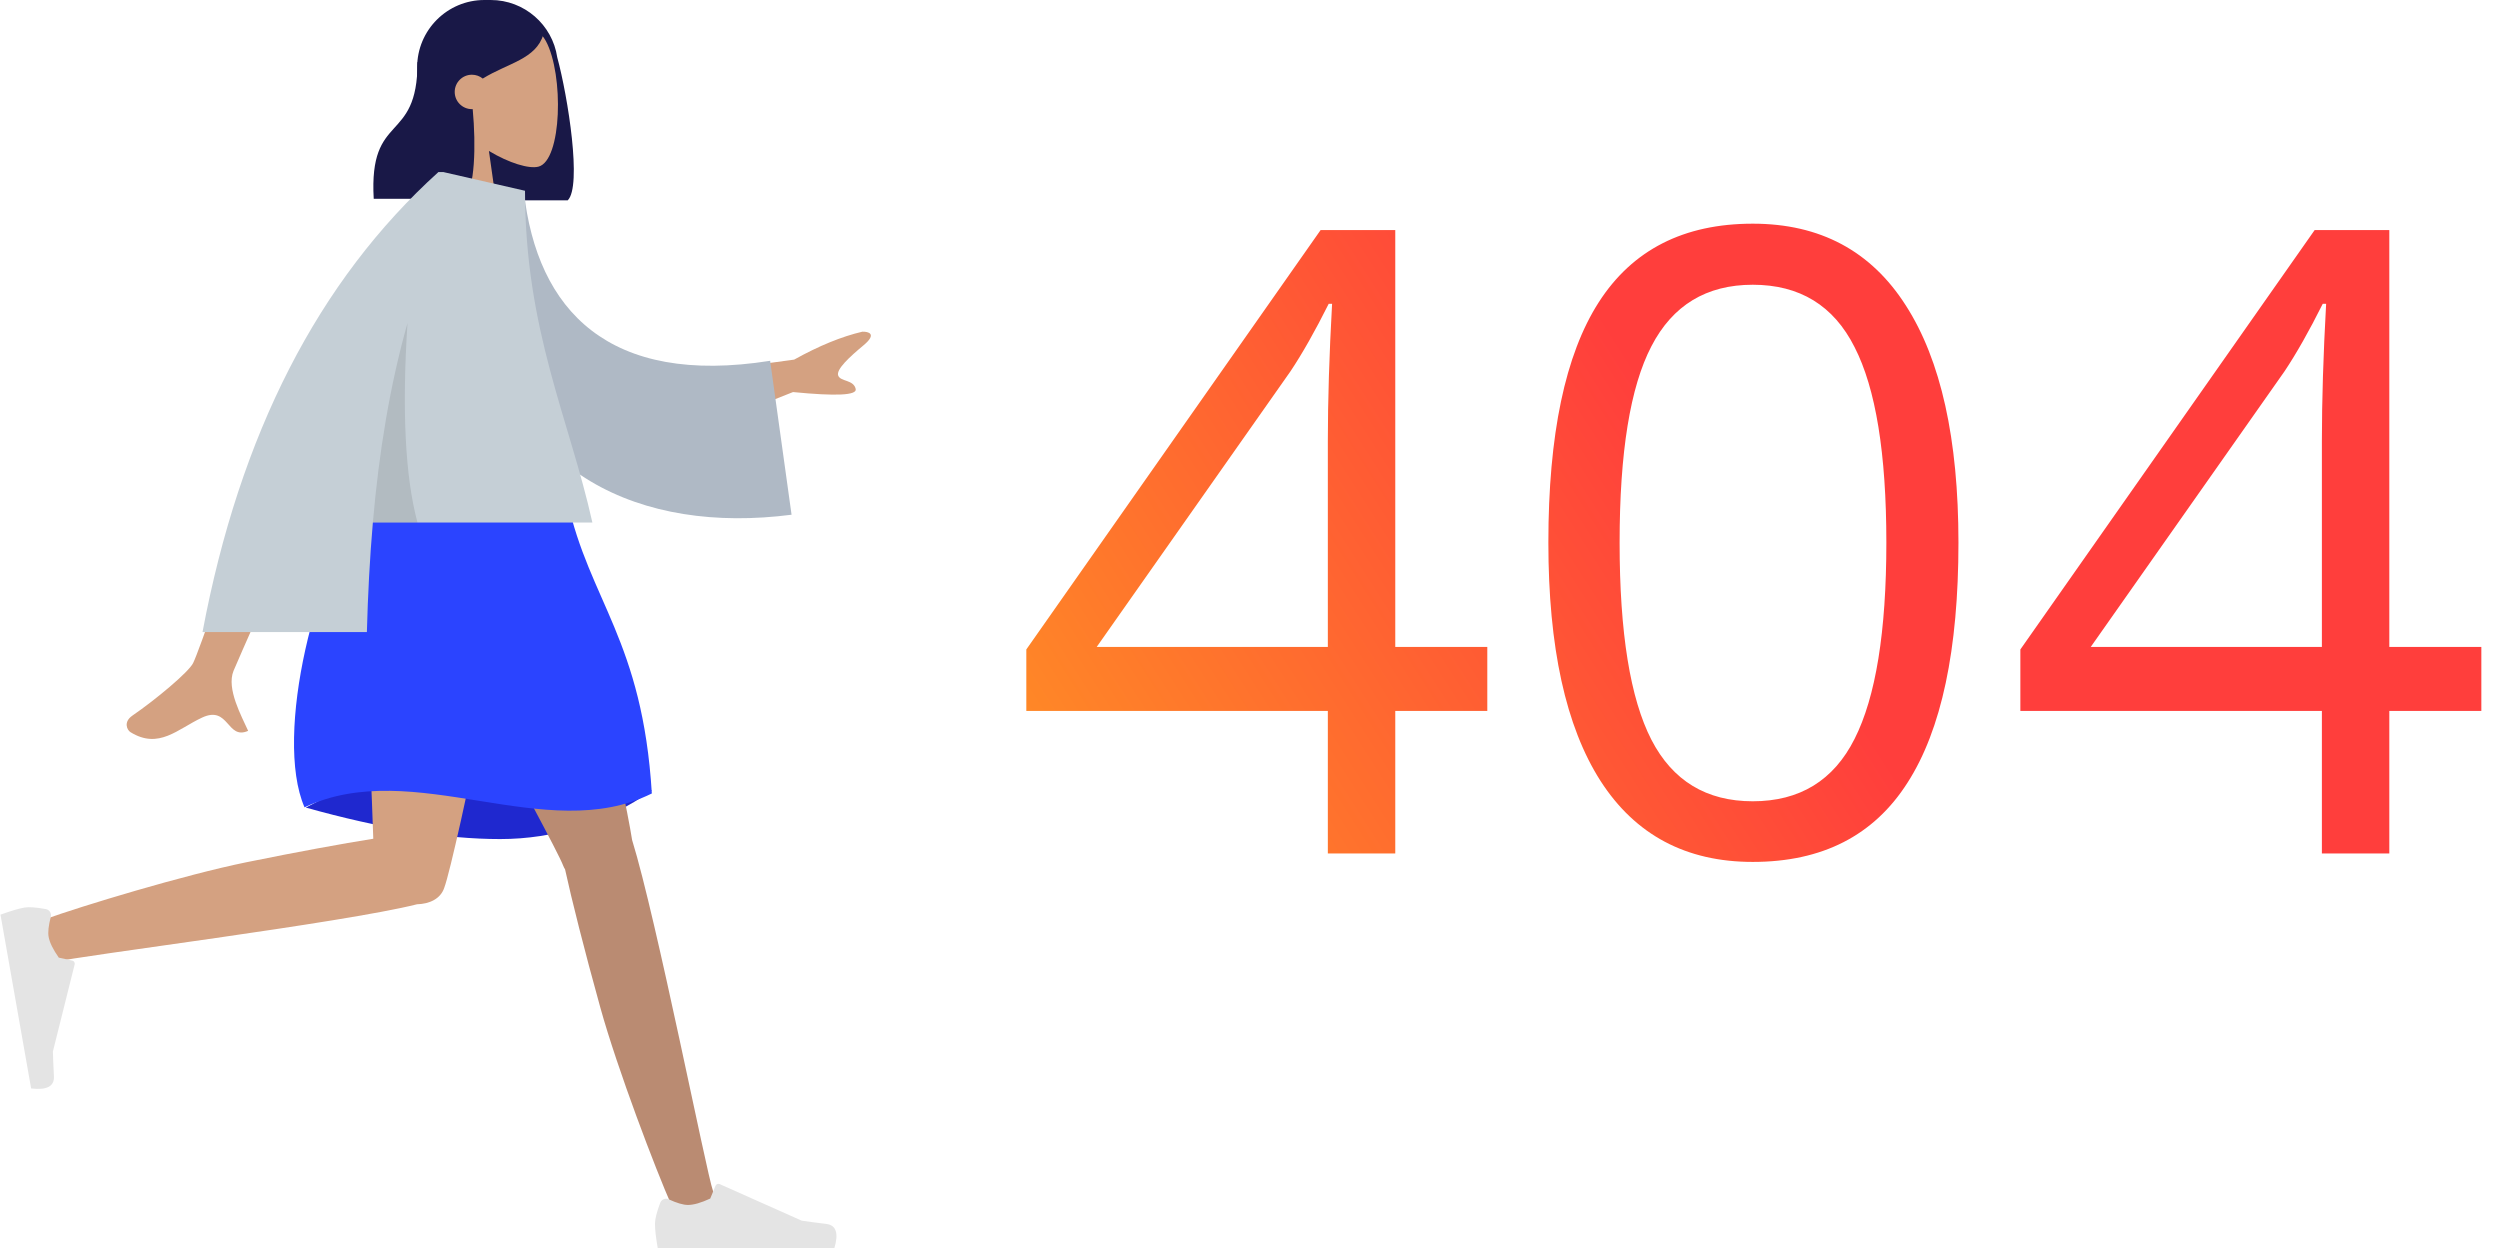 <svg width="829" height="414" viewBox="0 0 829 414" fill="none" xmlns="http://www.w3.org/2000/svg">
<path d="M493.188 235.75H462.672V283H440.312V235.75H340.328V215.359L437.922 76.281H462.672V214.516H493.188V235.75ZM440.312 214.516V146.172C440.312 132.766 440.781 117.625 441.719 100.75H440.594C436.094 109.75 431.875 117.203 427.938 123.109L363.672 214.516H440.312ZM649.422 179.922C649.422 215.453 643.797 241.984 632.547 259.516C621.391 277.047 604.281 285.812 581.219 285.812C559.094 285.812 542.266 276.859 530.734 258.953C519.203 240.953 513.438 214.609 513.438 179.922C513.438 144.109 519.016 117.531 530.172 100.188C541.328 82.844 558.344 74.172 581.219 74.172C603.531 74.172 620.453 83.219 631.984 101.312C643.609 119.406 649.422 145.609 649.422 179.922ZM537.062 179.922C537.062 209.828 540.578 231.625 547.609 245.312C554.641 258.906 565.844 265.703 581.219 265.703C596.781 265.703 608.031 258.812 614.969 245.031C622 231.156 625.516 209.453 625.516 179.922C625.516 150.391 622 128.781 614.969 115.094C608.031 101.312 596.781 94.422 581.219 94.422C565.844 94.422 554.641 101.219 547.609 114.812C540.578 128.312 537.062 150.016 537.062 179.922ZM822.812 235.75H792.297V283H769.938V235.75H669.953V215.359L767.547 76.281H792.297V214.516H822.812V235.75ZM769.938 214.516V146.172C769.938 132.766 770.406 117.625 771.344 100.75H770.219C765.719 109.75 761.5 117.203 757.562 123.109L693.297 214.516H769.938Z" fill="url(#paint0_linear)"/>
<path fill-rule="evenodd" clip-rule="evenodd" d="M184.775 18.978C188.352 32.157 193.013 61.782 188.257 66.429H158.167C158.163 66.376 158.16 66.323 158.157 66.27C147.005 65.035 138.331 55.58 138.331 44.098V22.308C138.331 9.988 148.318 0 160.639 0H162.714C173.903 0 183.168 8.237 184.775 18.978Z" fill="#191847"/>
<path fill-rule="evenodd" clip-rule="evenodd" d="M150.016 39.937C145.235 34.325 141.999 27.447 142.54 19.741C144.098 -2.465 175.008 2.42 181.021 13.627C187.033 24.835 186.319 53.263 178.548 55.266C175.449 56.064 168.847 54.108 162.128 50.058L166.346 79.894H141.443L150.016 39.937Z" fill="#D4A181"/>
<path fill-rule="evenodd" clip-rule="evenodd" d="M156.748 36.186C157.895 48.511 157.435 62.585 154.016 65.926H123.926C122.249 36.797 138.452 48.077 138.452 20.651C139.462 19.664 140.417 18.687 141.361 17.845L141.328 17.038C146.538 6.371 153.149 1.038 161.159 1.038C173.174 1.038 176.967 6.628 180.196 11.375C177.781 19.66 168.411 20.889 160.084 26.053C159.103 25.256 157.852 24.778 156.488 24.778C153.337 24.778 150.782 27.333 150.782 30.485C150.782 33.637 153.337 36.192 156.488 36.192C156.575 36.192 156.662 36.19 156.748 36.186Z" fill="#191847"/>
<path fill-rule="evenodd" clip-rule="evenodd" d="M101.4 267.79C126.292 274.753 147.767 278.234 165.827 278.234C183.886 278.234 200.661 272.873 216.15 262.151C191.792 255.005 171.732 251.432 155.97 251.432C140.208 251.432 122.018 256.885 101.4 267.79Z" fill="#1F28CF"/>
<path fill-rule="evenodd" clip-rule="evenodd" d="M187.374 288.269C187.134 287.908 186.932 287.515 186.771 287.09C183.444 278.291 130.151 183.369 124.842 166.015H184.842C188.878 179.21 207.047 262.013 209.604 278.533C217.672 304.593 234.282 388.989 236.403 394.836C238.633 400.986 226.082 407.394 222.737 399.832C217.416 387.801 204.735 354.51 199.089 334.182C193.796 315.125 189.486 297.981 187.374 288.269Z" fill="#BA8B72"/>
<path fill-rule="evenodd" clip-rule="evenodd" d="M138.286 299.858C113.921 306.016 24.801 317.148 18.685 318.895C12.394 320.691 6.878 307.723 14.654 304.914C27.028 300.444 61.122 290.117 81.794 285.903C98.421 282.513 113.593 279.747 123.78 278.127C122.917 249.514 118.972 180.846 121.558 166.015H174.646C172.167 180.237 151.207 284.008 147.312 294.395C146.075 298.103 142.386 299.742 138.286 299.858Z" fill="#D4A181"/>
<path fill-rule="evenodd" clip-rule="evenodd" d="M15.219 301.461C11.966 300.856 9.582 300.687 8.067 300.954C6.224 301.279 3.589 302.06 0.162 303.298C0.539 305.435 3.927 324.646 10.325 360.931C15.54 361.555 18.061 360.219 17.886 356.923C17.712 353.627 17.596 350.883 17.538 348.693L24.756 319.8C24.895 319.244 24.557 318.681 24.001 318.542C23.992 318.539 23.982 318.537 23.973 318.535L19.492 317.55C17.572 314.808 16.447 312.504 16.117 310.636C15.85 309.119 16.093 306.915 16.848 304.026L16.848 304.026C17.137 302.917 16.473 301.783 15.364 301.494C15.316 301.481 15.268 301.47 15.219 301.461Z" fill="#E4E4E4"/>
<path fill-rule="evenodd" clip-rule="evenodd" d="M218.929 398.853C217.768 401.952 217.188 404.27 217.188 405.809C217.188 407.68 217.499 410.41 218.123 414C220.293 414 239.801 414 276.645 414C278.166 408.972 277.288 406.258 274.011 405.857C270.735 405.456 268.013 405.094 265.845 404.771L238.645 392.645C238.122 392.412 237.508 392.647 237.275 393.17C237.271 393.179 237.267 393.188 237.263 393.197L235.515 397.439C232.482 398.854 230.017 399.561 228.12 399.561C226.58 399.561 224.452 398.939 221.737 397.695L221.737 397.695C220.695 397.217 219.463 397.674 218.986 398.716C218.965 398.761 218.946 398.807 218.929 398.853Z" fill="#E4E4E4"/>
<path fill-rule="evenodd" clip-rule="evenodd" d="M121.729 166.015C145.124 159.322 167.259 159.322 188.135 166.015C195.399 199.153 213.047 212.305 216.15 263.112C180.872 280.641 137.293 250.61 100.977 267.705C90.602 243.794 105.128 186.211 121.729 166.015Z" fill="#2B44FF"/>
<path fill-rule="evenodd" clip-rule="evenodd" d="M222.376 124.834L263.343 119.246C271.538 114.688 279.077 111.602 285.96 109.988C287.897 109.932 290.979 110.636 286.388 114.463C281.798 118.289 277.14 122.523 277.958 124.565C278.776 126.607 283.045 125.847 283.752 128.989C284.224 131.083 277.296 131.423 262.967 130.009L229.726 143.188L222.376 124.834ZM93.683 134.316L116.404 134.402C91.49 190.467 78.499 219.822 77.432 222.466C75.031 228.416 80.112 237.478 82.285 242.348C75.208 245.514 75.962 233.788 67.035 237.941C58.888 241.731 52.69 248.6 43.276 242.791C42.118 242.077 40.85 239.388 43.914 237.287C51.549 232.052 62.55 222.891 64.037 219.875C66.064 215.762 75.946 187.243 93.683 134.316Z" fill="#D4A181"/>
<path fill-rule="evenodd" clip-rule="evenodd" d="M155.917 62.255L173.707 63.441C178.088 103.078 201.952 128.114 255.383 119.639L262.481 170.683C212.542 177.137 168.746 157.143 159.77 103.011C157.446 88.997 155.612 74.414 155.917 62.255Z" fill="#AFB9C5"/>
<path fill-rule="evenodd" clip-rule="evenodd" d="M147.141 57.084L174.094 63.257C174.094 109.616 188.861 139.194 196.436 173.278H123.642C122.617 185.056 121.987 197.161 121.659 209.594H67.153C79.505 143.877 105.574 93.035 145.361 57.068H147.126L147.141 57.084Z" fill="#C5CFD6"/>
<path fill-rule="evenodd" clip-rule="evenodd" d="M135.127 107.141C133.251 136.029 134.354 158.075 138.436 173.278H123.642C125.673 149.947 129.257 127.901 135.127 107.141V107.141Z" fill="black" fill-opacity="0.1"/>
<defs>
<linearGradient id="paint0_linear" x1="829" y1="-2.30811e-05" x2="321.919" y2="324.098" gradientUnits="userSpaceOnUse">
<stop stop-color="#FF3E3C"/>
<stop offset="0.51" stop-color="#FF3E3C"/>
<stop offset="1" stop-color="#FF9B21"/>
</linearGradient>
</defs>
</svg>
